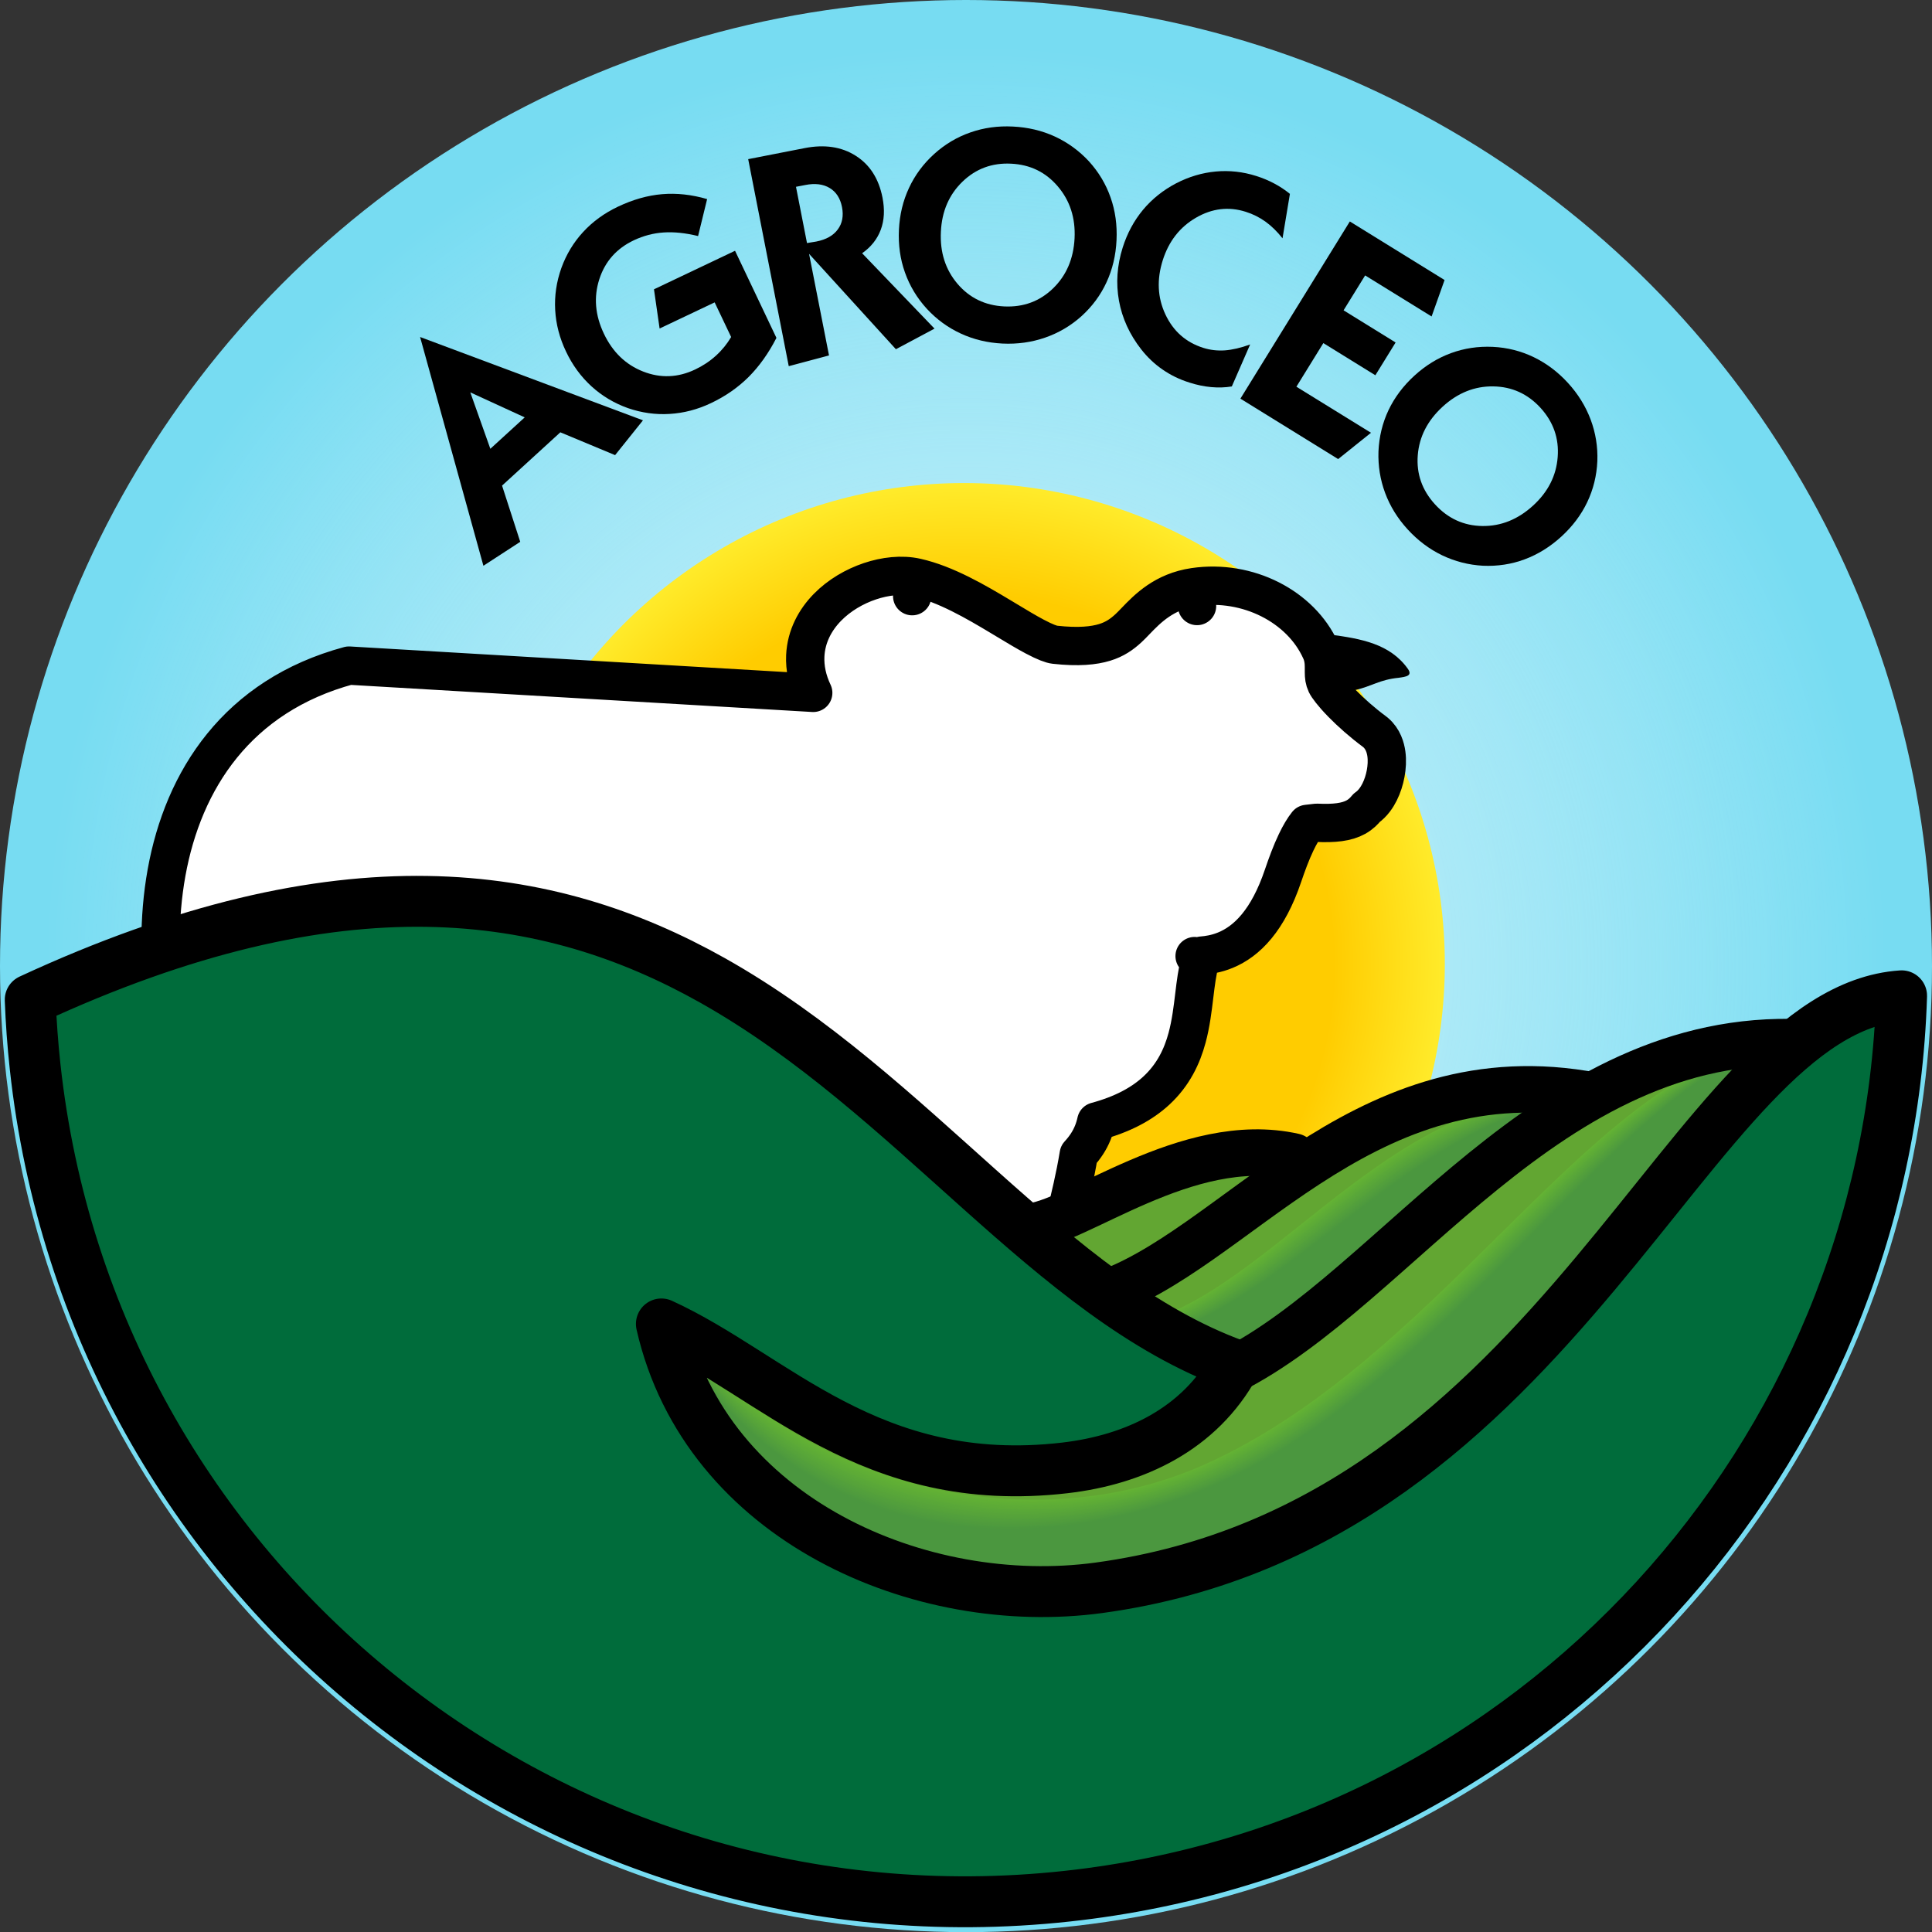 <svg width="100%" height="100%" viewBox="0 0 160 160" fill="none" xmlns="http://www.w3.org/2000/svg">
<rect x="0" y="0" width="160" height="160" fill="#333333" stroke="none"/>
<g clip-path="url(#clip0)">
<ellipse cx="80" cy="80.006" rx="80" ry="80.006" fill="#77DCF2"/>
<ellipse cx="80" cy="80.006" rx="80" ry="80.006" fill="url(#paint0_radial)"/>
<path d="M40.034 46.854L34.79 27.909L53.248 34.809L50.94 37.692L46.405 35.802L41.578 40.216L43.084 44.871L40.034 46.854ZM40.608 37.167L43.455 34.565L38.948 32.495L40.608 37.167Z" fill="black"/>
<path d="M64.301 27.983C63.646 29.259 62.878 30.334 62.003 31.213C61.124 32.087 60.088 32.811 58.889 33.38C57.774 33.912 56.628 34.21 55.461 34.279C54.29 34.353 53.137 34.189 52.006 33.8C50.867 33.394 49.862 32.794 48.987 31.998C48.116 31.202 47.409 30.241 46.877 29.117C46.341 27.994 46.043 26.847 45.978 25.672C45.913 24.502 46.081 23.344 46.491 22.192C46.901 21.062 47.501 20.069 48.297 19.207C49.089 18.348 50.046 17.654 51.165 17.121C52.413 16.528 53.635 16.18 54.835 16.081C56.035 15.979 57.276 16.114 58.561 16.487L57.812 19.549C56.773 19.294 55.819 19.194 54.965 19.252C54.107 19.306 53.281 19.527 52.483 19.902C51.056 20.582 50.105 21.656 49.631 23.128C49.158 24.601 49.283 26.1 50.009 27.629C50.734 29.157 51.82 30.204 53.263 30.769C54.705 31.334 56.142 31.279 57.57 30.599C58.213 30.294 58.786 29.913 59.288 29.458C59.791 29.002 60.209 28.488 60.55 27.91L59.185 25.042L54.626 27.206L54.159 23.959L60.873 20.768L64.301 27.983Z" fill="black"/>
<path d="M65.321 30.324L61.962 13.18L66.625 12.268C68.277 11.942 69.692 12.152 70.865 12.898C72.038 13.64 72.776 14.799 73.085 16.367C73.278 17.356 73.234 18.238 72.945 19.015C72.66 19.792 72.143 20.447 71.398 20.974L77.393 27.216L74.194 28.921L67.003 21.022L68.655 29.436L65.321 30.324ZM65.92 15.47L66.832 20.129L67.607 20.002C68.416 19.841 69.006 19.512 69.38 19.003C69.759 18.497 69.871 17.877 69.731 17.147C69.587 16.417 69.244 15.89 68.71 15.569C68.17 15.245 67.496 15.161 66.687 15.322L65.92 15.47Z" fill="black"/>
<path d="M74.446 19.027C74.505 17.781 74.781 16.631 75.278 15.567C75.771 14.504 76.469 13.561 77.375 12.742C78.268 11.94 79.266 11.346 80.373 10.964C81.476 10.578 82.646 10.416 83.883 10.48C85.124 10.54 86.283 10.812 87.355 11.305C88.423 11.798 89.365 12.482 90.18 13.359C90.99 14.253 91.588 15.251 91.974 16.358C92.365 17.461 92.525 18.64 92.466 19.893C92.407 21.152 92.131 22.31 91.638 23.374C91.149 24.437 90.456 25.376 89.562 26.186C88.669 26.985 87.666 27.574 86.551 27.96C85.436 28.346 84.258 28.512 83.016 28.452C81.784 28.389 80.633 28.117 79.57 27.624C78.507 27.135 77.568 26.45 76.757 25.573C75.934 24.672 75.332 23.665 74.942 22.558C74.548 21.455 74.386 20.276 74.446 19.027ZM77.92 19.193C77.837 20.888 78.295 22.324 79.293 23.5C80.292 24.672 81.58 25.298 83.163 25.377C84.754 25.452 86.107 24.953 87.212 23.88C88.317 22.807 88.909 21.422 88.992 19.723C89.071 18.044 88.609 16.616 87.603 15.436C86.6 14.255 85.307 13.63 83.733 13.555C82.158 13.475 80.814 13.975 79.705 15.048C78.595 16.121 77.999 17.502 77.92 19.193Z" fill="black"/>
<path d="M102.014 32.004C101.463 32.094 100.897 32.112 100.314 32.059C99.727 32.006 99.127 31.883 98.508 31.684C97.684 31.426 96.94 31.065 96.272 30.599C95.603 30.138 95.014 29.577 94.505 28.925C93.549 27.7 92.934 26.361 92.669 24.91C92.406 23.455 92.508 21.985 92.977 20.5C93.349 19.323 93.907 18.284 94.653 17.384C95.398 16.487 96.318 15.75 97.412 15.176C98.472 14.631 99.561 14.307 100.686 14.204C101.811 14.101 102.931 14.222 104.045 14.577C104.582 14.747 105.081 14.957 105.542 15.205C106.007 15.452 106.435 15.738 106.825 16.056L106.213 19.736C105.774 19.18 105.305 18.719 104.807 18.359C104.309 18.002 103.76 17.725 103.165 17.539C101.755 17.091 100.38 17.256 99.048 18.029C97.712 18.802 96.794 19.976 96.295 21.549C95.788 23.15 95.861 24.645 96.512 26.036C97.165 27.43 98.21 28.351 99.649 28.808C100.223 28.989 100.818 29.058 101.443 29.016C102.064 28.968 102.76 28.809 103.532 28.526L102.014 32.004Z" fill="black"/>
<path d="M102.725 33.014L111.787 18.341L119.633 23.19L118.559 26.208L113.055 22.809L111.269 25.699L115.578 28.363L113.902 31.078L109.593 28.414L107.362 32.026L113.539 35.841L110.82 38.018L102.725 33.014Z" fill="black"/>
<path d="M117.133 31.113C118.051 30.272 119.06 29.651 120.158 29.247C121.256 28.843 122.417 28.668 123.634 28.725C124.834 28.783 125.959 29.07 127.015 29.578C128.067 30.087 129.011 30.795 129.847 31.708C130.688 32.626 131.313 33.64 131.729 34.742C132.142 35.848 132.33 36.997 132.285 38.193C132.231 39.396 131.952 40.526 131.448 41.586C130.944 42.642 130.231 43.59 129.306 44.436C128.377 45.285 127.363 45.913 126.265 46.322C125.171 46.73 124.018 46.905 122.81 46.852C121.618 46.785 120.488 46.494 119.428 45.986C118.364 45.474 117.416 44.757 116.575 43.84C115.738 42.926 115.118 41.921 114.71 40.823C114.301 39.725 114.118 38.576 114.159 37.384C114.212 36.164 114.491 35.026 114.991 33.965C115.495 32.91 116.208 31.957 117.133 31.113ZM119.476 33.677C118.223 34.824 117.532 36.168 117.413 37.705C117.294 39.243 117.77 40.595 118.841 41.769C119.916 42.944 121.226 43.542 122.767 43.562C124.308 43.581 125.71 43.017 126.963 41.871C128.204 40.737 128.886 39.393 129.001 37.848C129.12 36.302 128.644 34.946 127.582 33.779C126.515 32.613 125.209 32.023 123.663 31.999C122.123 31.976 120.725 32.535 119.476 33.677Z" fill="black"/>
<ellipse cx="79.827" cy="79.833" rx="39.827" ry="39.83" fill="url(#paint1_radial)"/>
<path d="M66.689 54.324C66.644 55.332 66.863 56.358 67.348 57.38L28.901 55.122C19.641 57.625 15.177 64.592 13.793 72.264C12.423 79.856 14.015 88.279 16.913 94.293C17.171 94.831 17.71 95.177 18.306 95.191L77.959 96.551L79.454 102.34C79.593 102.878 80.004 103.304 80.537 103.463L85.603 104.975C86.105 105.124 86.648 105.017 87.055 104.687C87.462 104.358 87.68 103.849 87.638 103.327C87.64 103.345 87.641 103.338 87.646 103.299C87.657 103.223 87.686 103.019 87.772 102.626C87.869 102.186 88.003 101.646 88.163 101.003C88.189 100.9 88.215 100.794 88.242 100.685C88.594 99.272 89.029 97.484 89.338 95.601C89.869 95.027 90.243 94.444 90.497 93.82C90.628 93.497 90.72 93.18 90.787 92.875C92.94 92.293 94.562 91.432 95.769 90.314C97.181 89.005 97.9 87.462 98.309 85.943C98.626 84.772 98.775 83.528 98.906 82.44C98.937 82.175 98.968 81.92 99 81.677C99.13 80.681 99.279 79.847 99.534 79.138C100.025 79.098 100.714 79.004 101.477 78.691C103.275 77.953 105.009 76.21 106.254 72.53C106.571 71.593 106.929 70.618 107.34 69.759C107.649 69.111 107.956 68.599 108.249 68.232L109.041 68.14C110.499 68.206 111.528 68.093 112.292 67.668C112.727 67.426 112.983 67.134 113.124 66.968C113.145 66.942 113.163 66.922 113.175 66.907C113.699 66.541 114.038 66.019 114.251 65.592C114.491 65.112 114.659 64.577 114.755 64.059C114.85 63.546 114.888 62.977 114.814 62.433C114.746 61.937 114.547 61.191 113.918 60.659C113.892 60.638 113.866 60.617 113.839 60.597C112.818 59.84 111.87 58.999 111.131 58.242C110.349 57.441 109.932 56.865 109.825 56.636L109.825 56.636C109.672 56.31 109.645 56.035 109.643 55.673C109.642 55.64 109.643 55.598 109.643 55.548C109.644 55.382 109.645 55.14 109.633 54.945C109.615 54.66 109.562 54.26 109.36 53.845C107.719 50.233 103.342 47.968 98.904 48.617L99.134 50.188L98.904 48.617C96.401 48.984 95.025 50.415 94.036 51.442C93.826 51.661 93.633 51.861 93.451 52.029C92.903 52.534 92.325 52.942 91.476 53.202C90.6 53.47 89.325 53.613 87.353 53.394L87.353 53.394C87.08 53.364 86.553 53.176 85.689 52.717C84.993 52.348 84.221 51.883 83.357 51.362C83.198 51.267 83.036 51.169 82.871 51.07C80.836 49.848 78.31 48.368 75.89 47.825L75.543 49.373L75.89 47.825C74.667 47.55 73.285 47.718 72.04 48.137C70.778 48.561 69.51 49.289 68.519 50.303C67.521 51.325 66.762 52.687 66.689 54.324ZM98.932 79.179C98.925 79.18 98.924 79.18 98.929 79.179C98.93 79.179 98.931 79.179 98.932 79.179Z" fill="white" stroke="black" stroke-width="3.173" stroke-miterlimit="22.926" stroke-linecap="round" stroke-linejoin="round"/>
<path fill-rule="evenodd" clip-rule="evenodd" d="M110.2 52.558L110.592 57.312C111.217 57.409 111.782 57.251 112.241 57.145C113.621 56.827 114.257 56.285 115.824 56.132C116.454 56.044 117.009 55.969 116.583 55.375C115.105 53.313 112.707 52.893 110.2 52.558Z" fill="black"/>
<path fill-rule="evenodd" clip-rule="evenodd" d="M148.547 87.046C142.879 86.77 137.571 87.99 133.034 90.094C133.063 89.972 133.008 89.965 132.955 89.956C124.373 88.545 113.321 92.707 107.227 95.941C96.861 91.785 87.915 101.594 82.796 101.796C88.383 106.693 94.119 111.154 100.428 113.481C97.609 118.598 92.451 121.095 86.871 121.648C75.239 122.801 63.728 114.192 54.789 110.074C61.86 128.043 75.382 133.082 89.55 131.202C123.317 126.722 132.361 98.142 148.547 87.046Z" fill="#62A632"/>
<path d="M85.125 101.591C89.002 101.425 98.299 93.793 107.152 95.784" stroke="black" stroke-width="3.853" stroke-miterlimit="22.926" stroke-linecap="round" stroke-linejoin="round"/>
<path fill-rule="evenodd" clip-rule="evenodd" d="M91.01 131.495C120.914 127.421 129.717 104.003 149.284 86.334C132.897 86.046 120.427 112.014 99.583 121.259C86.967 126.854 68.557 124.683 55.28 109.845C58.975 126.084 76.279 133.502 91.01 131.495Z" fill="#62A632"/>
<path fill-rule="evenodd" clip-rule="evenodd" d="M131.877 90.745C120.328 97.156 111.443 108.755 101.887 113.555L95.339 109.226C106.274 105.679 116.016 89.345 131.877 90.745Z" fill="#62A632"/>
<path fill-rule="evenodd" clip-rule="evenodd" d="M91.01 131.495C120.914 127.421 129.717 104.003 149.284 86.334C133.071 86.04 120.485 112.091 99.641 121.336C87.025 126.931 68.483 124.947 55.28 109.845C58.975 126.084 76.279 133.502 91.01 131.495Z" fill="#63B234"/>
<path fill-rule="evenodd" clip-rule="evenodd" d="M91.01 131.495C120.914 127.421 129.717 104.003 149.284 86.334C133.244 86.033 120.542 112.168 99.698 121.413C87.083 127.008 68.409 125.211 55.28 109.845C58.974 126.084 76.279 133.502 91.01 131.495Z" fill="#62B034"/>
<path fill-rule="evenodd" clip-rule="evenodd" d="M91.01 131.495C120.914 127.421 129.717 104.003 149.284 86.334C133.418 86.026 120.6 112.246 99.756 121.49C87.14 127.086 68.335 125.474 55.28 109.845C58.974 126.084 76.279 133.502 91.01 131.495Z" fill="#60AF35"/>
<path fill-rule="evenodd" clip-rule="evenodd" d="M91.01 131.495C120.914 127.421 129.717 104.003 149.284 86.334C133.592 86.02 120.658 112.323 99.814 121.568C87.198 127.163 68.261 125.738 55.28 109.845C58.974 126.084 76.279 133.502 91.01 131.495Z" fill="#5FAE35"/>
<path fill-rule="evenodd" clip-rule="evenodd" d="M91.01 131.495C120.914 127.421 129.717 104.003 149.284 86.334C133.765 86.014 120.716 112.4 99.872 121.645C87.256 127.24 68.188 126.002 55.28 109.845C58.974 126.083 76.279 133.502 91.01 131.495Z" fill="#5EAC36"/>
<path fill-rule="evenodd" clip-rule="evenodd" d="M91.01 131.495C120.914 127.421 129.717 104.003 149.284 86.334C133.939 86.007 120.774 112.477 99.93 121.722C87.314 127.317 68.113 126.265 55.28 109.846C58.974 126.084 76.279 133.502 91.01 131.495Z" fill="#5DAB36"/>
<path fill-rule="evenodd" clip-rule="evenodd" d="M91.01 131.495C120.914 127.421 129.717 104.003 149.284 86.334C134.113 86.001 120.832 112.555 99.988 121.799C87.372 127.394 68.04 126.529 55.28 109.845C58.975 126.084 76.279 133.502 91.01 131.495Z" fill="#5CAA37"/>
<path fill-rule="evenodd" clip-rule="evenodd" d="M91.01 131.495C120.914 127.421 129.717 104.003 149.284 86.334C134.286 85.995 120.89 112.631 100.046 121.876C87.43 127.471 67.965 126.792 55.28 109.845C58.975 126.084 76.279 133.502 91.01 131.495Z" fill="#5AA838"/>
<path fill-rule="evenodd" clip-rule="evenodd" d="M91.01 131.495C120.914 127.421 129.717 104.003 149.284 86.334C134.46 85.988 120.948 112.709 100.104 121.953C87.488 127.548 67.891 127.056 55.28 109.845C58.974 126.084 76.279 133.502 91.01 131.495Z" fill="#59A738"/>
<path fill-rule="evenodd" clip-rule="evenodd" d="M91.01 131.495C120.914 127.421 129.717 104.003 149.284 86.334C134.633 85.981 121.006 112.786 100.161 122.031C87.545 127.626 67.818 127.32 55.28 109.845C58.974 126.084 76.279 133.502 91.01 131.495Z" fill="#58A639"/>
<path fill-rule="evenodd" clip-rule="evenodd" d="M91.01 131.495C120.914 127.421 129.717 104.003 149.284 86.334C134.807 85.975 121.063 112.863 100.219 122.108C87.603 127.703 67.743 127.583 55.28 109.845C58.974 126.084 76.279 133.502 91.01 131.495Z" fill="#57A439"/>
<path fill-rule="evenodd" clip-rule="evenodd" d="M91.01 131.495C120.914 127.421 129.717 104.003 149.284 86.334C134.98 85.969 121.121 112.94 100.277 122.185C87.661 127.78 67.669 127.847 55.28 109.845C58.974 126.084 76.279 133.502 91.01 131.495Z" fill="#56A33A"/>
<path fill-rule="evenodd" clip-rule="evenodd" d="M91.01 131.495C120.914 127.421 129.717 104.003 149.284 86.334C135.154 85.963 121.179 113.018 100.335 122.262C87.719 127.857 67.596 128.111 55.28 109.846C58.974 126.084 76.279 133.502 91.01 131.495Z" fill="#55A23A"/>
<path fill-rule="evenodd" clip-rule="evenodd" d="M91.01 131.495C120.914 127.421 129.717 104.003 149.284 86.334C135.328 85.956 121.237 113.095 100.393 122.339C87.777 127.934 67.522 128.374 55.28 109.845C58.975 126.084 76.279 133.502 91.01 131.495Z" fill="#53A03B"/>
<path fill-rule="evenodd" clip-rule="evenodd" d="M91.01 131.495C120.914 127.421 129.717 104.003 149.284 86.334C135.502 85.95 121.295 113.172 100.451 122.416C87.835 128.012 67.448 128.638 55.28 109.845C58.975 126.084 76.279 133.502 91.01 131.495Z" fill="#529F3C"/>
<path fill-rule="evenodd" clip-rule="evenodd" d="M91.01 131.495C120.914 127.421 129.717 104.003 149.284 86.334C135.675 85.943 121.353 113.249 100.508 122.493C87.892 128.089 67.374 128.902 55.28 109.845C58.974 126.084 76.279 133.502 91.01 131.495Z" fill="#519E3C"/>
<path fill-rule="evenodd" clip-rule="evenodd" d="M91.01 131.495C120.914 127.421 129.717 104.003 149.284 86.334C135.849 85.936 121.411 113.326 100.566 122.571C87.951 128.166 67.3 129.165 55.28 109.845C58.974 126.084 76.279 133.502 91.01 131.495Z" fill="#509C3D"/>
<path fill-rule="evenodd" clip-rule="evenodd" d="M91.01 131.495C120.914 127.421 129.717 104.003 149.284 86.334C136.023 85.93 121.468 113.403 100.624 122.648C88.008 128.243 67.226 129.429 55.28 109.845C58.974 126.084 76.279 133.502 91.01 131.495Z" fill="#4F9B3D"/>
<path fill-rule="evenodd" clip-rule="evenodd" d="M91.01 131.495C120.914 127.421 129.717 104.003 149.284 86.334C136.196 85.924 121.526 113.48 100.682 122.725C88.066 128.32 67.152 129.693 55.28 109.845C58.974 126.084 76.279 133.502 91.01 131.495Z" fill="#4D9A3E"/>
<path fill-rule="evenodd" clip-rule="evenodd" d="M91.01 131.495C120.914 127.421 129.717 104.003 149.284 86.334C136.37 85.918 121.584 113.558 100.74 122.802C88.124 128.398 67.078 129.956 55.28 109.846C58.974 126.084 76.279 133.502 91.01 131.495Z" fill="#4C983E"/>
<path fill-rule="evenodd" clip-rule="evenodd" d="M91.01 131.495C120.914 127.421 129.717 104.003 149.284 86.334C136.543 85.911 121.642 113.635 100.798 122.879C88.182 128.474 67.004 130.22 55.28 109.845C58.975 126.084 76.279 133.502 91.01 131.495Z" fill="#4B973F"/>
<path fill-rule="evenodd" clip-rule="evenodd" d="M131.877 90.745C120.328 97.156 111.443 108.755 101.887 113.555C99.727 112.129 97.567 110.703 95.407 109.277C106.341 105.731 116.106 89.477 131.877 90.745Z" fill="#63B234"/>
<path fill-rule="evenodd" clip-rule="evenodd" d="M131.877 90.745C120.328 97.156 111.443 108.755 101.887 113.555C99.749 112.146 97.612 110.737 95.474 109.329C106.409 105.782 116.196 89.608 131.877 90.745Z" fill="#62B034"/>
<path fill-rule="evenodd" clip-rule="evenodd" d="M131.877 90.745C120.328 97.157 111.443 108.755 101.887 113.555C99.772 112.163 97.657 110.772 95.542 109.38C106.476 105.834 116.286 89.74 131.877 90.745Z" fill="#60AF35"/>
<path fill-rule="evenodd" clip-rule="evenodd" d="M131.877 90.745C120.328 97.156 111.443 108.755 101.887 113.555C99.794 112.18 97.702 110.806 95.609 109.432C106.544 105.885 116.376 89.872 131.877 90.745Z" fill="#5FAE35"/>
<path fill-rule="evenodd" clip-rule="evenodd" d="M131.877 90.745C120.328 97.156 111.443 108.755 101.887 113.555C99.817 112.197 97.747 110.84 95.677 109.483C106.611 105.937 116.466 90.004 131.877 90.745Z" fill="#5EAC36"/>
<path fill-rule="evenodd" clip-rule="evenodd" d="M131.877 90.745C120.328 97.156 111.443 108.755 101.887 113.555C99.839 112.215 97.792 110.875 95.744 109.535C106.679 105.988 116.556 90.136 131.877 90.745Z" fill="#5DAB36"/>
<path fill-rule="evenodd" clip-rule="evenodd" d="M131.877 90.745C120.328 97.156 111.443 108.755 101.887 113.555C99.862 112.232 97.837 110.909 95.812 109.586C106.746 106.04 116.646 90.268 131.877 90.745Z" fill="#5CAA37"/>
<path fill-rule="evenodd" clip-rule="evenodd" d="M131.877 90.745C120.328 97.157 111.443 108.755 101.887 113.555C99.884 112.249 97.882 110.943 95.879 109.638C106.814 106.091 116.736 90.4 131.877 90.745Z" fill="#5AA838"/>
<path fill-rule="evenodd" clip-rule="evenodd" d="M131.877 90.745C120.328 97.156 111.443 108.755 101.887 113.555C99.907 112.266 97.927 110.978 95.947 109.689C106.881 106.143 116.826 90.532 131.877 90.745Z" fill="#59A738"/>
<path fill-rule="evenodd" clip-rule="evenodd" d="M131.877 90.745C120.328 97.156 111.443 108.755 101.887 113.555C99.929 112.283 97.972 111.012 96.014 109.741C106.949 106.194 116.916 90.663 131.877 90.745Z" fill="#58A639"/>
<path fill-rule="evenodd" clip-rule="evenodd" d="M131.877 90.745C120.328 97.156 111.443 108.755 101.887 113.555C99.952 112.301 98.017 111.046 96.082 109.792C107.016 106.245 117.006 90.795 131.877 90.745Z" fill="#57A439"/>
<path fill-rule="evenodd" clip-rule="evenodd" d="M131.877 90.745C120.328 97.156 111.443 108.755 101.887 113.555C99.974 112.317 98.062 111.081 96.149 109.843C107.084 106.297 117.096 90.927 131.877 90.745Z" fill="#56A33A"/>
<path fill-rule="evenodd" clip-rule="evenodd" d="M131.877 90.745C120.328 97.156 111.443 108.755 101.887 113.555C99.997 112.334 98.107 111.115 96.217 109.895C107.151 106.348 117.186 91.059 131.877 90.745Z" fill="#55A23A"/>
<path fill-rule="evenodd" clip-rule="evenodd" d="M131.877 90.745C120.328 97.156 111.443 108.755 101.887 113.555C100.019 112.352 98.152 111.149 96.284 109.946C107.219 106.4 117.276 91.191 131.877 90.745Z" fill="#53A03B"/>
<path fill-rule="evenodd" clip-rule="evenodd" d="M131.877 90.745C120.328 97.157 111.443 108.755 101.887 113.555C100.042 112.369 98.197 111.184 96.352 109.998C107.286 106.451 117.366 91.323 131.877 90.745Z" fill="#529F3C"/>
<path fill-rule="evenodd" clip-rule="evenodd" d="M131.877 90.745C120.328 97.156 111.443 108.755 101.887 113.555C100.064 112.386 98.242 111.218 96.419 110.049C107.354 106.502 117.456 91.454 131.877 90.745Z" fill="#519E3C"/>
<path fill-rule="evenodd" clip-rule="evenodd" d="M131.877 90.745C120.328 97.156 111.443 108.755 101.887 113.555C100.087 112.403 98.287 111.252 96.487 110.101C107.421 106.554 117.546 91.586 131.877 90.745Z" fill="#509C3D"/>
<path fill-rule="evenodd" clip-rule="evenodd" d="M131.877 90.745C120.328 97.156 111.443 108.755 101.887 113.555C100.109 112.421 98.332 111.286 96.555 110.152C107.489 106.605 117.636 91.718 131.877 90.745Z" fill="#4F9B3D"/>
<path fill-rule="evenodd" clip-rule="evenodd" d="M131.877 90.745C120.328 97.157 111.443 108.755 101.887 113.555C100.132 112.437 98.377 111.321 96.622 110.204C107.556 106.657 117.726 91.85 131.877 90.745Z" fill="#4D9A3E"/>
<path fill-rule="evenodd" clip-rule="evenodd" d="M131.877 90.745C120.328 97.156 111.443 108.755 101.887 113.555C100.154 112.455 98.422 111.355 96.69 110.255C107.624 106.708 117.816 91.982 131.877 90.745Z" fill="#4C983E"/>
<path fill-rule="evenodd" clip-rule="evenodd" d="M131.877 90.745C120.328 97.156 111.443 108.755 101.887 113.555L96.757 110.306C107.691 106.76 117.906 92.113 131.877 90.745Z" fill="#4B973F"/>
<path d="M91.085 107.268C102.118 103.689 112.416 87.58 131.117 90.587C131.167 90.595 131.218 90.602 131.269 90.609" stroke="black" stroke-width="3.853" stroke-miterlimit="22.926" stroke-linecap="round" stroke-linejoin="round"/>
<path d="M101.887 113.554C115.73 106.6 128.167 85.378 149.284 86.333" stroke="black" stroke-width="3.853" stroke-miterlimit="22.926" stroke-linecap="round" stroke-linejoin="round"/>
<path fill-rule="evenodd" clip-rule="evenodd" d="M102.261 113.021C99.347 118.354 93.982 120.891 88.188 121.565C72.03 123.445 64.086 113.893 54.773 109.643C58.468 125.881 76.278 133.502 91.009 131.495C129.607 126.236 139.914 83.653 157.482 82.469C156.297 120.492 127.262 152.806 88.365 157.036C45.797 161.664 7.537 130.907 2.908 88.336C2.706 86.48 2.572 84.631 2.503 82.793C28.306 70.832 45.447 73.578 58.98 81.176C75.738 90.586 86.965 107.437 102.261 113.021Z" fill="#006C3B"/>
<path d="M102.261 113.021C99.347 118.354 93.982 120.891 88.188 121.565C72.03 123.445 64.086 113.892 54.773 109.643C58.468 125.881 76.278 133.502 91.009 131.495C129.607 126.236 139.914 83.653 157.482 82.469C156.297 120.492 127.262 152.806 88.365 157.036C45.797 161.664 7.537 130.907 2.908 88.336C2.706 86.48 2.572 84.631 2.503 82.793C28.306 70.832 45.447 73.578 58.98 81.176C75.738 90.586 86.965 107.437 102.261 113.021Z" stroke="black" stroke-width="4.216" stroke-miterlimit="22.926" stroke-linecap="round" stroke-linejoin="round"/>
</g>
<defs>
<radialGradient id="paint0_radial" cx="0" cy="0" r="1" gradientUnits="userSpaceOnUse" gradientTransform="translate(80 80.006) rotate(86.698) scale(76.655 76.649)">
<stop stop-color="#C7F0FA"/>
<stop offset="1" stop-color="white" stop-opacity="0"/>
</radialGradient>
<radialGradient id="paint1_radial" cx="0" cy="0" r="1" gradientUnits="userSpaceOnUse" gradientTransform="translate(79.827 79.833) rotate(10.165) scale(40.272 40.275)">
<stop offset="0.763" stop-color="#FFCC00"/>
<stop offset="1" stop-color="#FFEC2C"/>
</radialGradient>
<clipPath id="clip0">
<rect width="160" height="160" fill="white"/>
</clipPath>
</defs>
</svg>
